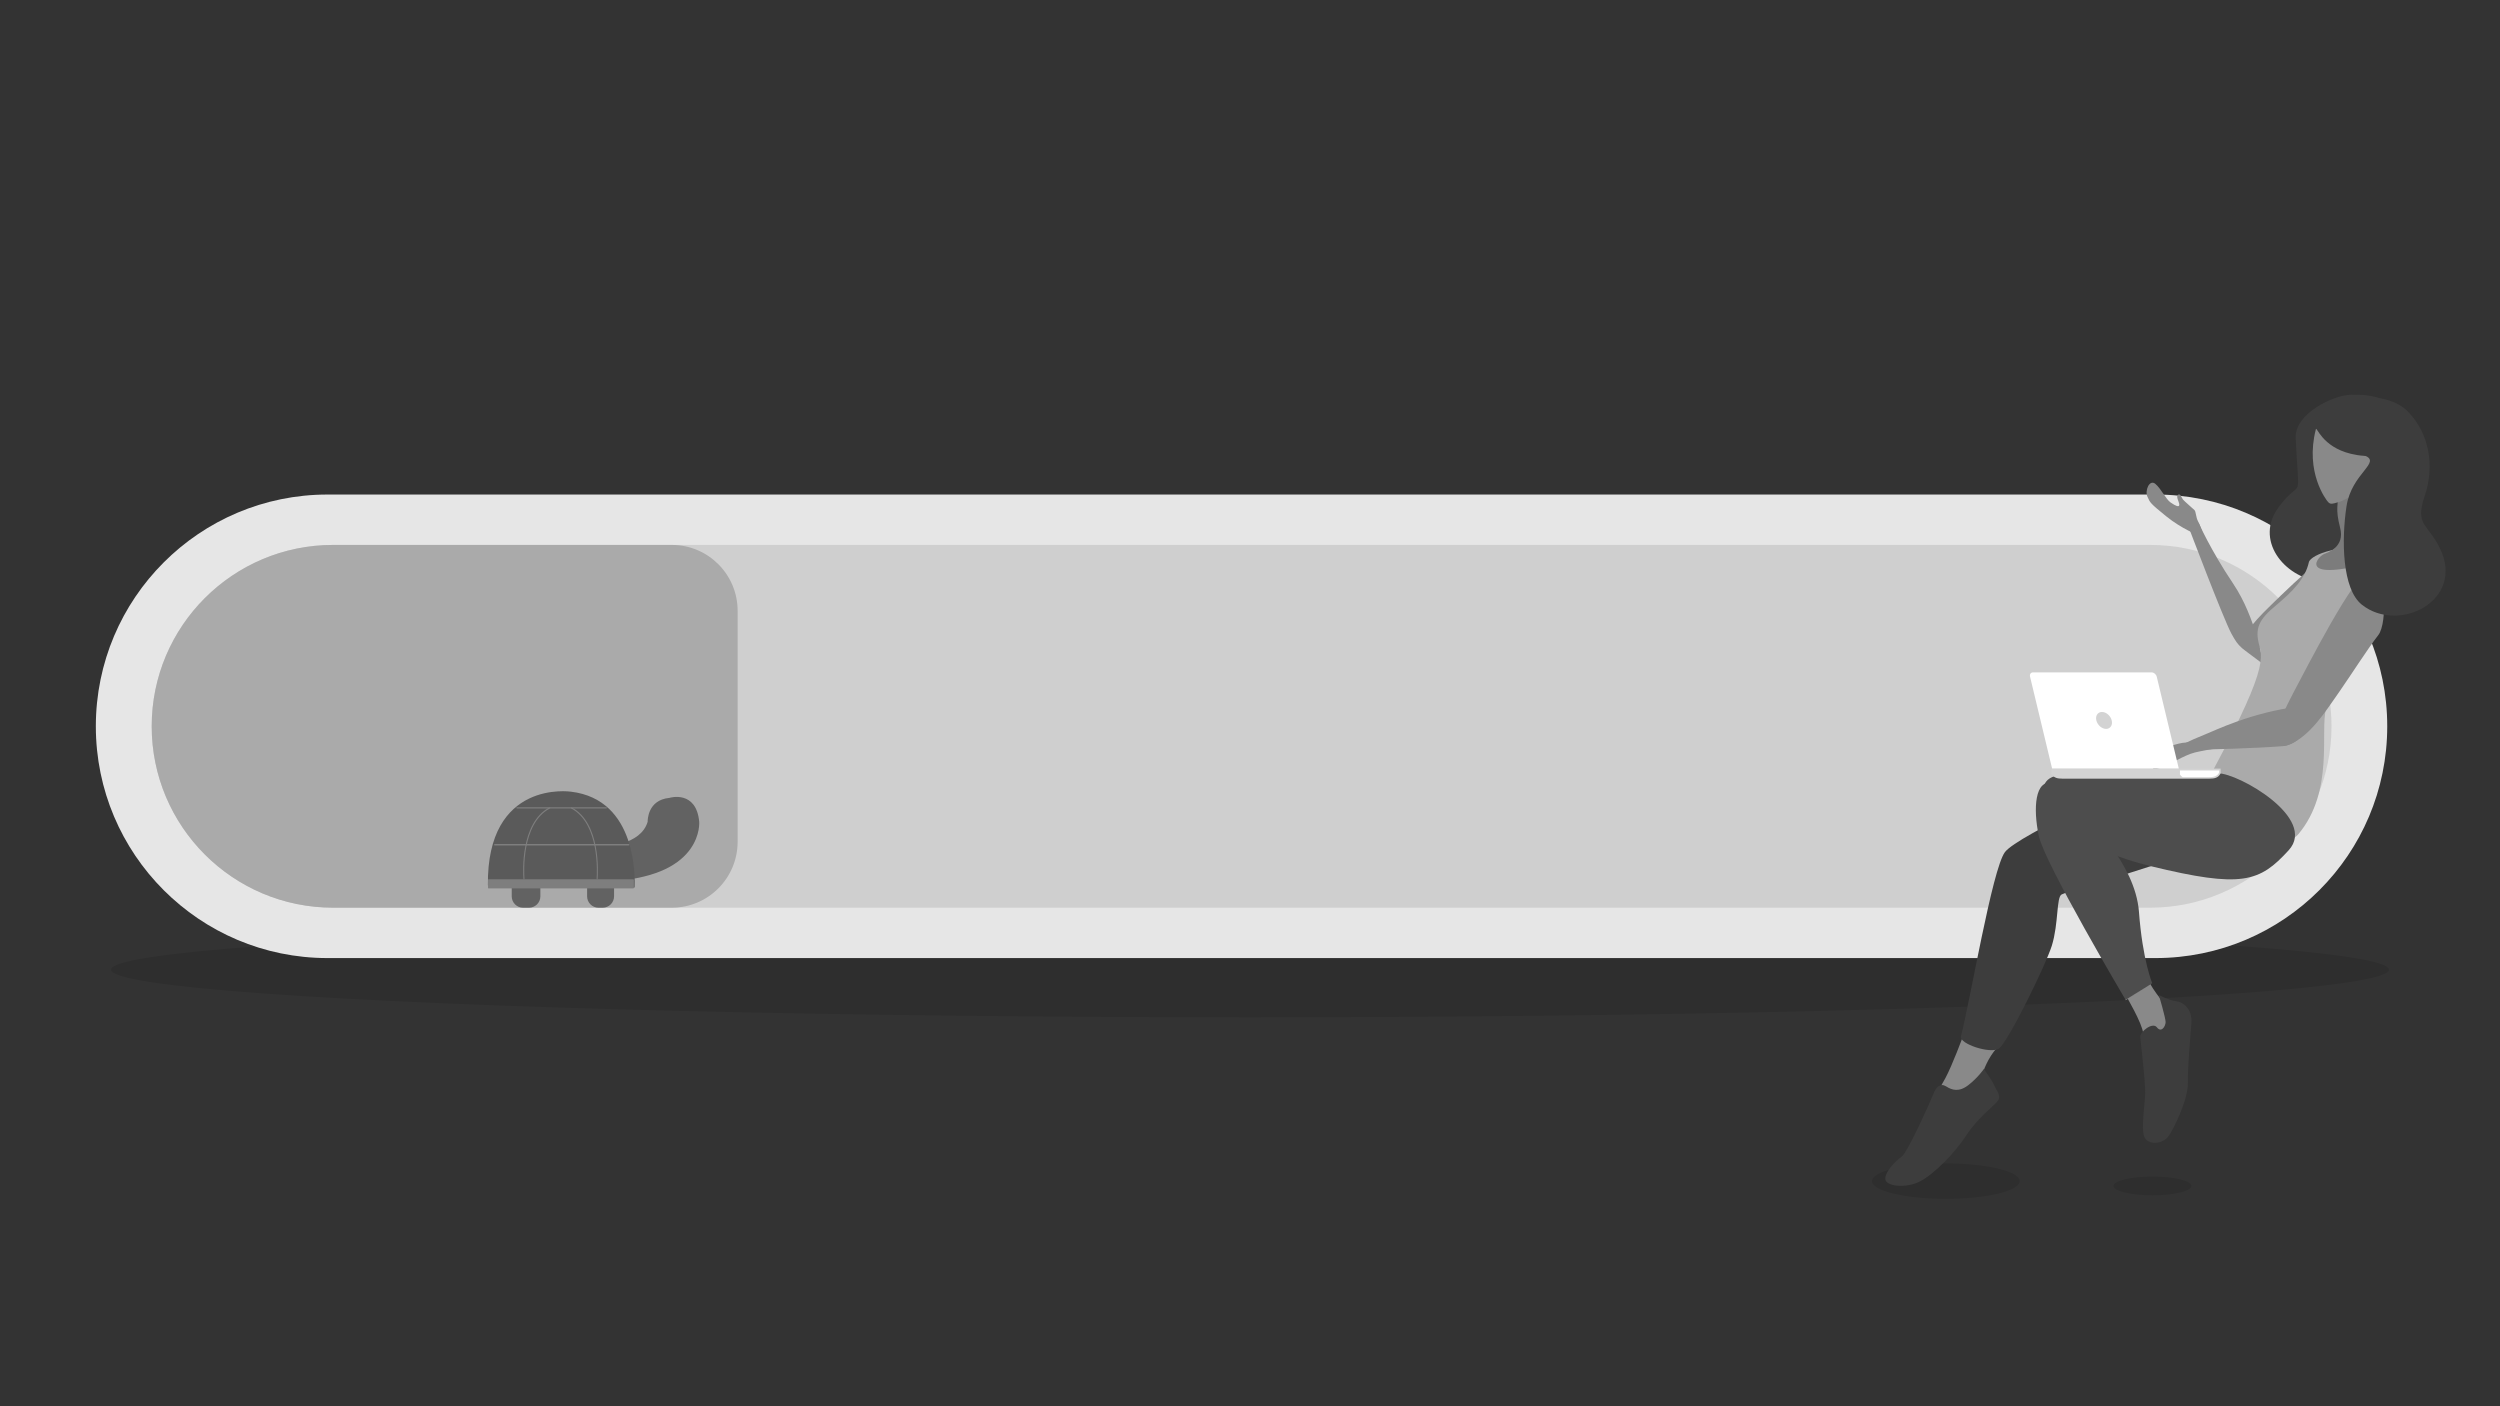 <svg xmlns="http://www.w3.org/2000/svg" enable-background="new 0 0 1920 1080" viewBox="0 0 1920 1080" id="slowloading"><rect x="0" y="0" width="1920" height="1080" fill="#333333" stroke="none"/><ellipse cx="960" cy="744.7" fill="#000000" opacity=".1" rx="874.7" ry="36.6" class="color2a94f4 svgShape"></ellipse><ellipse cx="1494.4" cy="907.1" fill="#000000" opacity=".1" rx="56.7" ry="13.6" class="color2a94f4 svgShape"></ellipse><ellipse cx="1653.1" cy="910.8" fill="#000000" opacity=".1" rx="29.9" ry="7.2" class="color2a94f4 svgShape"></ellipse><path fill="#e6e6e6" d="M1655.4 735.8H251.6c-98.3 0-178-79.7-178-178s79.7-178 178-178h1403.8c98.3 0 178 79.7 178 178s-79.7 178-178 178z" class="colorcce9ff svgShape"></path><path fill="#4d4d4d" d="M1651.2 697.1H255.8c-76.9 0-139.3-62.4-139.3-139.3s62.4-139.3 139.3-139.3h1395.5c76.9 0 139.3 62.4 139.3 139.3s-62.4 139.3-139.4 139.3z" opacity=".15" class="color0e538c svgShape"></path><path fill="#aaaaaa" d="M515.9 697.1H255.8c-76.9 0-139.3-62.4-139.3-139.3s62.4-139.3 139.3-139.3h260.1c28 0 50.6 22.7 50.6 50.6v177.3c0 28-22.6 50.7-50.6 50.7z" class="colorffbe55 svgShape"></path><path fill="#626262" d="M401.7 697.1h4.6c4.8 0 8.7-3.9 8.7-8.7V675c0-4.8-3.9-8.7-8.7-8.7h-4.6c-4.8 0-8.7 3.9-8.7 8.7v13.4c0 4.8 3.9 8.7 8.7 8.7zM459.6 697.1h3.3c4.8 0 8.7-3.9 8.7-8.7V675c0-4.8-3.9-8.7-8.7-8.7h-3.3c-4.8 0-8.7 3.9-8.7 8.7v13.4c0 4.8 3.9 8.7 8.7 8.7z" class="color679b46 svgShape"></path><path fill="#626262" d="M464.4 649.9s27.7-.6 33-18.8v-.1c0-1.1 0-16.5 16.5-18.2h.1c.9-.3 20.7-5.9 23 18.3 0 0 3.5 40.7-64.9 45.4" class="color679b46 svgShape"></path><path fill="#5a5a5a" d="M487 681.7c.2 0 .4-.2.4-.4.2-6 2.3-67.3-49-73.3 0 0-64.7-9.6-63.7 71.9 0 .2.2.4.4.4l111.9 1.4z" class="colorb57400 svgShape"></path><path fill="#7e7e7e" d="M375.2 682.3h111.2c.2 0 .4-.2.4-.4v-6.2c0-.2-.2-.4-.4-.4H375.2c-.2 0-.4.2-.4.4v6.2c-.1.2.1.4.4.4zM459 674.8c.3-4.6 2.5-42.7-19.9-54.7-.2-.1-.5 0-.6.2-.1.2 0 .5.2.6 21.9 11.7 19.8 49.4 19.5 53.8 0 .2.2.4.4.5.2.1.4-.1.4-.4zM402.4 675.2c.2 0 .4-.2.4-.5-.3-4.4-2.5-42.1 19.5-53.8.2-.1.3-.4.2-.6-.1-.2-.4-.3-.6-.2-22.4 11.9-20.3 50.1-19.9 54.7 0 .3.2.5.4.4z" class="colorfcad00 svgShape"></path><path fill="#7e7e7e" d="M397 620.9h68.7c.2 0 .4-.2.4-.4v-.1c0-.2-.2-.4-.4-.4H397c-.2 0-.4.2-.4.4v.1c0 .2.2.4.4.4zM379.9 649.3h103c.2 0 .4-.2.4-.4v-.3c0-.2-.2-.4-.4-.4h-103c-.2 0-.4.2-.4.4v.3c-.1.2.1.4.4.4z" class="colorfcad00 svgShape"></path><path fill="#3d3d3d" d="M1805 303.2c40.7-1.4 39.8 20.4 39.2 48.9-3 152-132.2 87.7-94 37.1 18.5-24.5 15.3.8 12.9-52.7-.9-19.1 29.1-32.9 41.9-33.3z" class="color0b4870 svgShape"></path><path fill="#898989" d="M1802.6 417c-8.5-1.4-53 42.1-64.7 53.9-11.7 11.9-23.7 28.2-11.3 28.2 12.4 0 25.3-11.6 35.1-19.4 9.8-7.8 23-19.2 30.3-24.4 7.2-5.1 19-36.9 10.6-38.3z" class="colorb97a59 svgShape"></path><path fill="#898989" d="M1738.2 510.1s-5.4-35.5-23.1-61.8c-17.7-26.4-26.6-46.9-26.6-46.9l-7.6 3.5s26.6 70.2 32.8 81.7c6.2 11.3 6.6 9.8 24.5 23.5z" class="colorb97a59 svgShape"></path><path fill="#898989" d="M1688.4 411s-12.6-4.6-24.9-14.6c-12.3-10-12.2-10.3-14.3-15-2.1-4.7 1.6-13.5 6.1-9.8 4.4 3.7 8.2 11.9 11.7 14.3 8.9 6.2 6.6.6 6-1-.6-1.6-1.6-3.9-.1-5s2.7 2.5 3.6 3.7c.9 1.2 7.5 6.8 8.8 8.1 1.3 1.2 1 5.4 2.9 8.9 2 3.6 7.2 18.7 4.7 20.8-.1 0-.7-8.6-4.5-10.4zM1507.6 795.8s-8.1 22.1-13.6 32.3c-5.5 10.1-10.2 16.9-12.5 26-2.3 9.1 30.6-2.1 34.3-8 3.7-5.9 4.5-26 17.6-41.1 13.3-15.1-25.8-9.2-25.8-9.2z" class="colorb97a59 svgShape"></path><path fill="#3d3d3d" d="M1648.5 597s-98.8 44.3-108.7 57.4c-9.8 13.1-26.7 114.3-33.8 141.5-1.5 5.7 22.3 13.6 29 9.5 6.7-4.1 35.9-63.7 40.8-79.1 5.3-17.1 3.4-37.5 7.6-39.4 8.8-4.1 96.8-28.3 109.3-37.6 12.6-9.3 49-42.1 45.2-53-3.8-10.8-89.4.7-89.4.7zM1523.6 821s6.5 8.9 8.1 12.8c1.6 3.9 5.6 7.7 2.5 11.8-3.1 4-15 12.5-24.2 26.5-9.1 14-25.2 30.1-35.8 35.4-10.6 5.3-26.2 3.7-26.3-2.2-.1-5.9 8.5-14.1 12.8-17.2 4.3-3.2 21.7-41.6 24-47.6 2.3-6 5.6-8.9 10-6.1 4.4 2.8 9.9 4.6 17.2-1.2 7.3-5.7 11.7-12.2 11.7-12.2z" class="color0b4870 svgShape"></path><path fill="#aaaaaa" d="M1807.3 508.9s-15.9 17.9-20.8 35.1c-5 17.2 6.6 63.3-21.4 96.7-14.2 17-96.9 8-96.9 8 67.1-119.3 71.1-138.5 67.1-152.4-4-13.9-.3-20.6 12.7-31.4 12.9-10.8 22.4-20.5 25.2-33.1 2.8-12.4 104.7-35.1 34.1 77.1z" class="colorffbe55 svgShape"></path><path fill="#7c7c7c" d="M1834.8 428.4s-5.2-4.5-6.2-23.8-1.3-29.3 2.3-36.2c3.6-6.8-33.6-8.2-34.5 5.9-.8 14.1-3 16.1.8 31 3.9 14.9-9.5 19-12.4 20.2-5.8 2.5-22.6 24.4 50 2.9z" class="coloraa6b4f svgShape"></path><path fill="#898989" d="M1805.4 348.5c6.7 1.6 13.3 2.3 19.4.7-5 33.1-32.5 37.5-33.5 37.6-1 .1-2 .2-3.3-1.2-1.3-1.4-18-22.7-9.4-56 .6-2.4 4.6 13.5 26.8 18.9zM1820 438c-11.9 2.5-48.6 75.2-59.2 95-10.6 19.8-19.7 45.2-3.2 39 16.5-6.2 28.8-26.3 38.7-40.3 9.8-14.1 22.6-34.2 30.2-43.9s5.4-52.3-6.5-49.8zM1632.7 764.6s12.6 21.3 13.3 29.1c.7 7.8 1.6 13.1 7.7 11.5 6.1-1.6 15.5-19.6 14.1-25.3-1.4-5.7-15.7-19.2-17.9-28.3-2.1-9.1-17.3 16.6-17.3 16.6l.1-3.6z" class="colorb97a59 svgShape"></path><path fill="#3d3d3d" d="M1658 764.2s8.4 4.3 13.5 4.8c5.1.6 12.2 5.7 11.5 16.5-.7 10.8-2.9 32.4-2.7 46 .2 13.6-11.4 36.1-14.5 40.6-5 7.3-16.4 7.3-19 .9-2.6-6.4.5-24.4.7-33.6.2-9.2-3.5-39.4-3.8-43.1-.3-3.7 9.4-11.7 12.8-7.3 3.4 4.4 6.6-.7 6.7-4 0-3.3-5.2-20.8-5.2-20.8z" class="color0b4870 svgShape"></path><path fill="#4d4d4d" d="M1703.4 593.9c-20.9.2-117.1-7.7-130.7 5-13.6 12.8 8.8 49.2 79 66.3 70.2 17.1 83.6 12.3 106-12.2 22.4-24.5-38.7-59.3-54.3-59.1z" class="color0e538c svgShape"></path><path fill="#4d4d4d" d="M1602.5 628.7s37.3 33.9 40.2 71.4c2.8 37.5 10.2 55 10.2 55l-20.3 13s-62.3-105-66.8-126.1c-4.5-21.1-3-43.9 10.7-40.5 13.7 3.4 26 27.2 26 27.2z" class="color0e538c svgShape"></path><path fill="#b1b1b1" d="M1632.5 767.9c.1.1.1.2.1.2l17.7-11.3-17.8 11.1z" class="color89d5da svgShape"></path><path fill="#898989" d="M1752.7 573.1c-22.2 1.7-57.5 2.5-57.5 2.5s-49 7.4-2.8-11.1c10-4 36.1-17.1 72.9-21.9 4-.5 2 .6 6.2 2.3 7.3 2.9-.8 26.8-18.8 28.2z" class="colorb97a59 svgShape"></path><path fill="#898989" d="m1653.7 584.4-.1-2.6 5.7-6.1s13.5-5.4 19.2-5.4c5.7 0 26.2-8.9 28.9-9.2 2.7-.3 9.7 11.3 9.7 11.3s-22.5 3.3-31.4 5.5c-8.8 2.2-20.4 10-23.9 11-5.9 1.7-8.7 2.9-8.7 2.9s-.4-3.6 8.7-6.8c2.4-.9.2-3.3.2-3.3l-8.3 2.7z" class="colorb97a59 svgShape"></path><path fill="#d3d3d3" d="M1705.4 593.9s0-.1.1-.1l-.1-3.5h-130v3.6l.3.6c1.7 3 4.7 3.5 8.1 3.5H1697c3.4 0 6.4-.5 8.1-3.5l.3-.6z" class="colord3d3d3 svgShape"></path><path fill="#ffffff" d="M1674.1 594.5s-.1 0 0 0l.3.6c.5.8 1.2 1.3 1.9 1.8h19.8c3.3 0 6.2-.4 7.8-2.9l.3-.5s0-.1.1-.1v-1.7h-30.1v2.8zM1673.3 590.2l-16.9-70.4c-.4-1.9-2.2-3.4-3.9-3.4h-91.2c-1.7 0-2.7 1.5-2.2 3.4l16.9 70.4h97.3z" class="colorf7f7f7 svgShape"></path><path fill="#d3d3d3" d="M1621.8 553.3c.9 3.6-1.1 6.5-4.3 6.5-3.3 0-6.6-2.9-7.5-6.5-.9-3.6 1.1-6.5 4.3-6.5 3.3 0 6.6 2.9 7.5 6.5z" class="colord3d3d3 svgShape"></path><path fill="#3d3d3d" d="M1795.4 307.1c3.4-1.5 37.6-7.7 53.9 9 16.3 16.7 20.7 41.6 12.9 64.7-7.8 23.1 2.3 20.9 11.7 40.4 19.5 40.1-31.7 65.7-60 43.2-15.2-12.1-15.7-49.7-11.8-75.5 3.9-25.8 27.7-33.9 13.6-39.2-16.5-6.2-50-29.2-20.3-42.6z" class="color0b4870 svgShape"></path></svg>